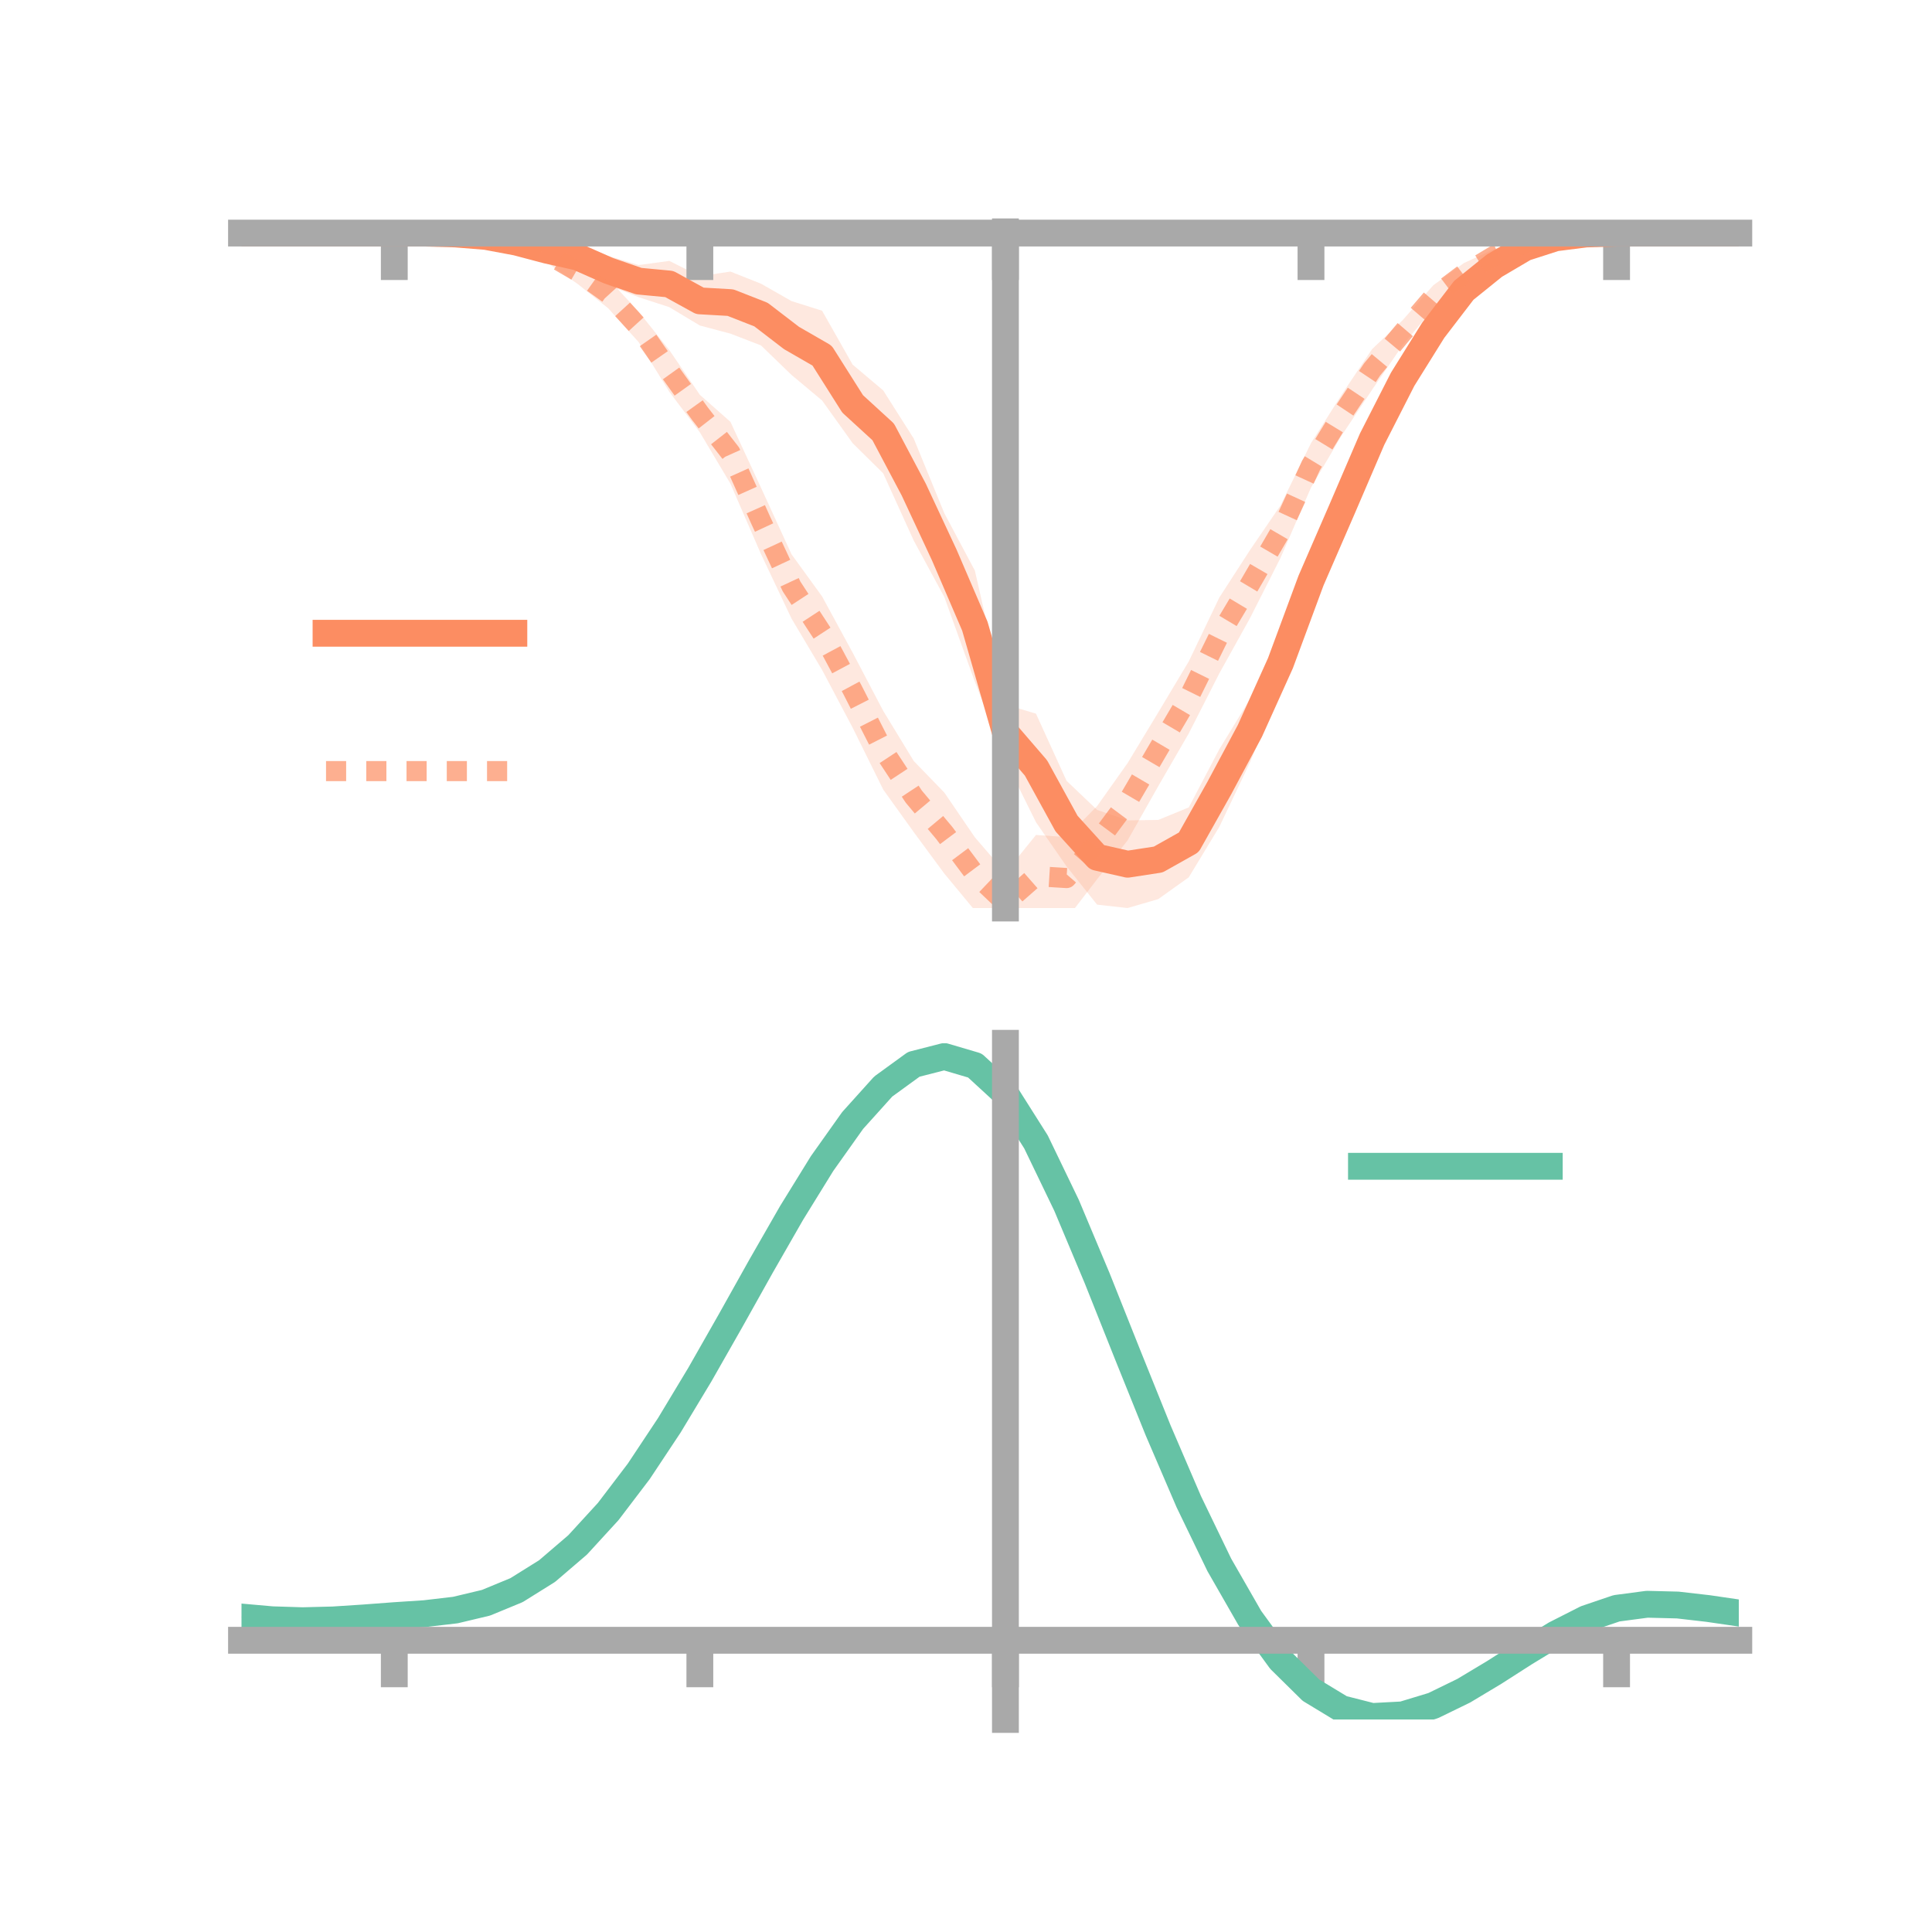 <?xml version="1.0" encoding="utf-8" standalone="no"?>
<!DOCTYPE svg PUBLIC "-//W3C//DTD SVG 1.1//EN"
  "http://www.w3.org/Graphics/SVG/1.1/DTD/svg11.dtd">
<!-- Created with matplotlib (https://matplotlib.org/) -->
<svg height="144pt" version="1.1" viewBox="0 0 144 144" width="144pt" xmlns="http://www.w3.org/2000/svg" xmlns:xlink="http://www.w3.org/1999/xlink">
 <defs>
  <style type="text/css">*{stroke-linecap:butt;stroke-linejoin:round;}</style>
 </defs>
 <g id="figure_1">
  <g id="patch_1">
   <path d="M 0 144 
L 144 144 
L 144 0 
L 0 0 
z
" style="fill:none;"/>
  </g>
  <g id="axes_1">
   <g id="patch_2">
    <path d="M 18 67.68 
L 129.6 67.68 
L 129.6 17.28 
L 18 17.28 
z
" style="fill:none;"/>
   </g>
   <g id="PolyCollection_1">
    <path clip-path="url(#p7ebdfed152)" d="M 18 17.372 
L 18 17.372 
L 20.278 17.372 
L 22.555 17.372 
L 24.833 17.372 
L 27.11 17.372 
L 29.388 17.372 
L 31.665 17.333 
L 33.943 17.28 
L 36.22 17.385 
L 38.498 17.559 
L 40.776 17.988 
L 43.053 18.177 
L 45.331 19.073 
L 47.608 19.756 
L 49.886 19.445 
L 52.163 20.586 
L 54.441 20.241 
L 56.718 21.144 
L 58.996 22.441 
L 61.273 23.159 
L 63.551 27.177 
L 65.829 29.099 
L 68.106 32.688 
L 70.384 38.251 
L 72.661 42.53 
L 74.939 52.509 
L 77.216 53.193 
L 79.494 58.197 
L 81.771 60.365 
L 84.049 61.146 
L 86.327 61.113 
L 88.604 60.179 
L 90.882 55.842 
L 93.159 52.114 
L 95.437 47.414 
L 97.714 41.205 
L 99.992 36.22 
L 102.269 31.41 
L 104.547 27.156 
L 106.824 23.713 
L 109.102 20.923 
L 111.38 19.24 
L 113.657 18.204 
L 115.935 17.563 
L 118.212 17.38 
L 120.49 17.372 
L 122.767 17.372 
L 125.045 17.372 
L 127.322 17.372 
L 129.6 17.372 
L 129.6 17.372 
L 129.6 17.372 
L 127.322 17.372 
L 125.045 17.372 
L 122.767 17.372 
L 120.49 17.373 
L 118.212 17.499 
L 115.935 17.894 
L 113.657 18.721 
L 111.38 20.367 
L 109.102 22.362 
L 106.824 25.515 
L 104.547 29.376 
L 102.269 34.054 
L 99.992 39.844 
L 97.714 45.347 
L 95.437 51.441 
L 93.159 56.84 
L 90.882 61.626 
L 88.604 65.389 
L 86.327 67.015 
L 84.049 67.68 
L 81.771 67.427 
L 79.494 64.575 
L 77.216 61.283 
L 74.939 56.681 
L 72.661 50.817 
L 70.384 44.497 
L 68.106 40.295 
L 65.829 35.281 
L 63.551 33.031 
L 61.273 29.85 
L 58.996 27.946 
L 56.718 25.746 
L 54.441 24.866 
L 52.163 24.263 
L 49.886 22.893 
L 47.608 22.152 
L 45.331 21.257 
L 43.053 20.139 
L 40.776 19.314 
L 38.498 18.539 
L 36.22 17.86 
L 33.943 17.596 
L 31.665 17.418 
L 29.388 17.372 
L 27.11 17.372 
L 24.833 17.372 
L 22.555 17.372 
L 20.278 17.372 
L 18 17.372 
z
" style="fill:#fc8d62;fill-opacity:0.2;"/>
   </g>
   <g id="PolyCollection_2">
    <path clip-path="url(#p7ebdfed152)" d="M 18 17.372 
L 18 17.372 
L 20.278 17.372 
L 22.555 17.372 
L 24.833 17.372 
L 27.11 17.372 
L 29.388 17.372 
L 31.665 17.316 
L 33.943 17.256 
L 36.22 17.359 
L 38.498 17.716 
L 40.776 18.256 
L 43.053 19.334 
L 45.331 20.776 
L 47.608 23.24 
L 49.886 26.092 
L 52.163 29.428 
L 54.441 31.439 
L 56.718 36.346 
L 58.996 41.313 
L 61.273 44.454 
L 63.551 48.645 
L 65.829 52.983 
L 68.106 56.722 
L 70.384 59.072 
L 72.661 62.409 
L 74.939 65.048 
L 77.216 62.233 
L 79.494 62.393 
L 81.771 60.081 
L 84.049 56.869 
L 86.327 53.102 
L 88.604 49.297 
L 90.882 44.537 
L 93.159 41.012 
L 95.437 37.677 
L 97.714 33.03 
L 99.992 29.425 
L 102.269 26.02 
L 104.547 23.862 
L 106.824 21.266 
L 109.102 19.612 
L 111.38 18.556 
L 113.657 17.854 
L 115.935 17.493 
L 118.212 17.352 
L 120.49 17.371 
L 122.767 17.372 
L 125.045 17.372 
L 127.322 17.372 
L 129.6 17.372 
L 129.6 17.372 
L 129.6 17.372 
L 127.322 17.372 
L 125.045 17.372 
L 122.767 17.372 
L 120.49 17.375 
L 118.212 17.492 
L 115.935 17.798 
L 113.657 18.434 
L 111.38 19.551 
L 109.102 21.241 
L 106.824 23.01 
L 104.547 25.726 
L 102.269 29.047 
L 99.992 32.467 
L 97.714 36.342 
L 95.437 41.591 
L 93.159 46.089 
L 90.882 50.188 
L 88.604 54.665 
L 86.327 58.601 
L 84.049 62.63 
L 81.771 65.533 
L 79.494 68.495 
L 77.216 68.371 
L 74.939 69.554 
L 72.661 67.863 
L 70.384 65.112 
L 68.106 62.022 
L 65.829 58.847 
L 63.551 54.237 
L 61.273 49.932 
L 58.996 46.104 
L 56.718 41.293 
L 54.441 36.046 
L 52.163 32.224 
L 49.886 29.201 
L 47.608 25.509 
L 45.331 22.977 
L 43.053 21.164 
L 40.776 19.576 
L 38.498 18.559 
L 36.22 17.998 
L 33.943 17.582 
L 31.665 17.423 
L 29.388 17.372 
L 27.11 17.372 
L 24.833 17.372 
L 22.555 17.372 
L 20.278 17.372 
L 18 17.372 
z
" style="fill:#fc8d62;fill-opacity:0.2;"/>
   </g>
   <g id="matplotlib.axis_1">
    <g id="xtick_1">
     <g id="line2d_1">
      <defs>
       <path d="M 0 0 
L 0 3.5 
" id="m5d066c6481" style="stroke:#a9a9a9;stroke-width:2;"/>
      </defs>
      <g>
       <use style="fill:#a9a9a9;stroke:#a9a9a9;stroke-width:2;" x="29.388" xlink:href="#m5d066c6481" y="17.372"/>
      </g>
     </g>
    </g>
    <g id="xtick_2">
     <g id="line2d_2">
      <g>
       <use style="fill:#a9a9a9;stroke:#a9a9a9;stroke-width:2;" x="52.163" xlink:href="#m5d066c6481" y="17.372"/>
      </g>
     </g>
    </g>
    <g id="xtick_3">
     <g id="line2d_3">
      <g>
       <use style="fill:#a9a9a9;stroke:#a9a9a9;stroke-width:2;" x="74.939" xlink:href="#m5d066c6481" y="17.372"/>
      </g>
     </g>
    </g>
    <g id="xtick_4">
     <g id="line2d_4">
      <g>
       <use style="fill:#a9a9a9;stroke:#a9a9a9;stroke-width:2;" x="97.714" xlink:href="#m5d066c6481" y="17.372"/>
      </g>
     </g>
    </g>
    <g id="xtick_5">
     <g id="line2d_5">
      <g>
       <use style="fill:#a9a9a9;stroke:#a9a9a9;stroke-width:2;" x="120.49" xlink:href="#m5d066c6481" y="17.372"/>
      </g>
     </g>
    </g>
   </g>
   <g id="matplotlib.axis_2"/>
   <g id="line2d_6">
    <path clip-path="url(#p7ebdfed152)" d="M 18 17.372 
L 20.278 17.372 
L 22.555 17.372 
L 24.833 17.372 
L 27.11 17.372 
L 29.388 17.372 
L 31.665 17.375 
L 33.943 17.438 
L 36.22 17.623 
L 38.498 18.049 
L 40.776 18.651 
L 43.053 19.158 
L 45.331 20.165 
L 47.608 20.954 
L 49.886 21.169 
L 52.163 22.425 
L 54.441 22.554 
L 56.718 23.445 
L 58.996 25.193 
L 61.273 26.505 
L 63.551 30.104 
L 65.829 32.19 
L 68.106 36.491 
L 70.384 41.374 
L 72.661 46.673 
L 74.939 54.595 
L 77.216 57.238 
L 79.494 61.386 
L 81.771 63.896 
L 84.049 64.413 
L 86.327 64.064 
L 88.604 62.784 
L 90.882 58.734 
L 93.159 54.477 
L 95.437 49.427 
L 97.714 43.276 
L 99.992 38.032 
L 102.269 32.732 
L 104.547 28.266 
L 106.824 24.614 
L 109.102 21.642 
L 111.38 19.804 
L 113.657 18.463 
L 115.935 17.729 
L 118.212 17.439 
L 120.49 17.373 
L 122.767 17.372 
L 125.045 17.372 
L 127.322 17.372 
L 129.6 17.372 
" style="fill:none;stroke:#fc8d62;stroke-linecap:square;stroke-width:2;"/>
   </g>
   <g id="line2d_7">
    <path clip-path="url(#p7ebdfed152)" d="M 18 17.372 
L 20.278 17.372 
L 22.555 17.372 
L 24.833 17.372 
L 27.11 17.372 
L 29.388 17.372 
L 31.665 17.37 
L 33.943 17.419 
L 36.22 17.678 
L 38.498 18.138 
L 40.776 18.916 
L 43.053 20.249 
L 45.331 21.877 
L 47.608 24.374 
L 49.886 27.646 
L 52.163 30.826 
L 54.441 33.743 
L 56.718 38.82 
L 58.996 43.708 
L 61.273 47.193 
L 63.551 51.441 
L 65.829 55.915 
L 68.106 59.372 
L 70.384 62.092 
L 72.661 65.136 
L 74.939 67.301 
L 77.216 65.302 
L 79.494 65.444 
L 81.771 62.807 
L 84.049 59.749 
L 86.327 55.851 
L 88.604 51.981 
L 90.882 47.362 
L 93.159 43.55 
L 95.437 39.634 
L 97.714 34.686 
L 99.992 30.946 
L 102.269 27.534 
L 104.547 24.794 
L 106.824 22.138 
L 109.102 20.427 
L 111.38 19.054 
L 113.657 18.144 
L 115.935 17.646 
L 118.212 17.422 
L 120.49 17.373 
L 122.767 17.372 
L 125.045 17.372 
L 127.322 17.372 
L 129.6 17.372 
" style="fill:none;stroke:#fc8d62;stroke-dasharray:1.5,1.5;stroke-dashoffset:0;stroke-opacity:0.7;stroke-width:1.5;"/>
   </g>
   <g id="patch_3">
    <path d="M 74.939 67.68 
L 74.939 17.28 
" style="fill:none;stroke:#a9a9a9;stroke-linecap:square;stroke-linejoin:miter;stroke-width:2;"/>
   </g>
   <g id="patch_4">
    <path d="M 129.6 67.68 
L 129.6 17.28 
" style="fill:none;"/>
   </g>
   <g id="patch_5">
    <path d="M 18 17.372 
L 129.6 17.372 
" style="fill:none;stroke:#a9a9a9;stroke-linecap:square;stroke-linejoin:miter;stroke-width:2;"/>
   </g>
   <g id="patch_6">
    <path d="M 18 17.28 
L 129.6 17.28 
" style="fill:none;"/>
   </g>
   <g id="legend_1">
    <g id="line2d_8">
     <path d="M 24.3 47.2 
L 38.3 47.2 
" style="fill:none;stroke:#fc8d62;stroke-linecap:square;stroke-width:2;"/>
    </g>
    <g id="line2d_9"/>
    <g id="text_1">
     <!--   -->
     <g transform="translate(43.9 49.65)scale(0.07 -0.07)">
      <defs>
       <path id="DejaVuSans-32"/>
      </defs>
      <use xlink:href="#DejaVuSans-32"/>
     </g>
    </g>
    <g id="line2d_10">
     <path d="M 24.3 57.474 
L 38.3 57.474 
" style="fill:none;stroke:#fc8d62;stroke-dasharray:1.5,1.5;stroke-dashoffset:0;stroke-opacity:0.7;stroke-width:1.5;"/>
    </g>
    <g id="line2d_11"/>
    <g id="text_2">
     <!--   -->
     <g transform="translate(43.9 59.924)scale(0.07 -0.07)">
      <use xlink:href="#DejaVuSans-32"/>
     </g>
    </g>
   </g>
  </g>
  <g id="axes_2">
   <g id="patch_7">
    <path d="M 18 128.16 
L 129.6 128.16 
L 129.6 77.76 
L 18 77.76 
z
" style="fill:none;"/>
   </g>
   <g id="PolyCollection_3">
    <path clip-path="url(#p697ee3bebf)" d="M 18 120.566 
L 18 120.485 
L 20.278 120.696 
L 22.555 120.767 
L 24.833 120.702 
L 27.11 120.545 
L 29.388 120.367 
L 31.665 120.211 
L 33.943 119.939 
L 36.22 119.39 
L 38.498 118.438 
L 40.776 116.991 
L 43.053 115.001 
L 45.331 112.457 
L 47.608 109.392 
L 49.886 105.873 
L 52.163 101.999 
L 54.441 97.901 
L 56.718 93.733 
L 58.996 89.669 
L 61.273 85.899 
L 63.551 82.622 
L 65.829 80.04 
L 68.106 78.354 
L 70.384 77.76 
L 72.661 78.444 
L 74.939 80.574 
L 77.216 84.228 
L 79.494 89.028 
L 81.771 94.535 
L 84.049 100.341 
L 86.327 106.088 
L 88.604 111.476 
L 90.882 116.27 
L 93.159 120.303 
L 95.437 123.472 
L 97.714 125.74 
L 99.992 127.13 
L 102.269 127.714 
L 104.547 127.6 
L 106.824 126.922 
L 109.102 125.833 
L 111.38 124.491 
L 113.657 123.059 
L 115.935 121.696 
L 118.212 120.556 
L 120.49 119.787 
L 122.767 119.49 
L 125.045 119.553 
L 127.322 119.824 
L 129.6 120.17 
L 129.6 120.277 
L 129.6 120.277 
L 127.322 119.957 
L 125.045 119.705 
L 122.767 119.654 
L 120.49 119.959 
L 118.212 120.739 
L 115.935 121.91 
L 113.657 123.32 
L 111.38 124.806 
L 109.102 126.198 
L 106.824 127.327 
L 104.547 128.031 
L 102.269 128.16 
L 99.992 127.587 
L 97.714 126.218 
L 95.437 123.998 
L 93.159 120.917 
L 90.882 117.011 
L 88.604 112.375 
L 86.327 107.166 
L 84.049 101.606 
L 81.771 95.983 
L 79.494 90.646 
L 77.216 85.992 
L 74.939 82.449 
L 72.661 80.39 
L 70.384 79.731 
L 68.106 80.306 
L 65.829 81.929 
L 63.551 84.409 
L 61.273 87.549 
L 58.996 91.154 
L 56.718 95.034 
L 54.441 99.008 
L 52.163 102.91 
L 49.886 106.596 
L 47.608 109.946 
L 45.331 112.866 
L 43.053 115.295 
L 40.776 117.206 
L 38.498 118.604 
L 36.22 119.532 
L 33.943 120.068 
L 31.665 120.331 
L 29.388 120.476 
L 27.11 120.639 
L 24.833 120.778 
L 22.555 120.828 
L 20.278 120.759 
L 18 120.566 
z
" style="fill:#66c2a5;fill-opacity:0.2;"/>
   </g>
   <g id="matplotlib.axis_3">
    <g id="xtick_6">
     <g id="line2d_12">
      <g>
       <use style="fill:#a9a9a9;stroke:#a9a9a9;stroke-width:2;" x="29.388" xlink:href="#m5d066c6481" y="122.257"/>
      </g>
     </g>
    </g>
    <g id="xtick_7">
     <g id="line2d_13">
      <g>
       <use style="fill:#a9a9a9;stroke:#a9a9a9;stroke-width:2;" x="52.163" xlink:href="#m5d066c6481" y="122.257"/>
      </g>
     </g>
    </g>
    <g id="xtick_8">
     <g id="line2d_14">
      <g>
       <use style="fill:#a9a9a9;stroke:#a9a9a9;stroke-width:2;" x="74.939" xlink:href="#m5d066c6481" y="122.257"/>
      </g>
     </g>
    </g>
    <g id="xtick_9">
     <g id="line2d_15">
      <g>
       <use style="fill:#a9a9a9;stroke:#a9a9a9;stroke-width:2;" x="97.714" xlink:href="#m5d066c6481" y="122.257"/>
      </g>
     </g>
    </g>
    <g id="xtick_10">
     <g id="line2d_16">
      <g>
       <use style="fill:#a9a9a9;stroke:#a9a9a9;stroke-width:2;" x="120.49" xlink:href="#m5d066c6481" y="122.257"/>
      </g>
     </g>
    </g>
   </g>
   <g id="matplotlib.axis_4"/>
   <g id="line2d_17">
    <path clip-path="url(#p697ee3bebf)" d="M 18 120.525 
L 20.278 120.727 
L 22.555 120.798 
L 24.833 120.74 
L 27.11 120.592 
L 29.388 120.421 
L 31.665 120.271 
L 33.943 120.004 
L 36.22 119.461 
L 38.498 118.521 
L 40.776 117.099 
L 43.053 115.148 
L 45.331 112.662 
L 47.608 109.669 
L 49.886 106.235 
L 52.163 102.455 
L 54.441 98.454 
L 56.718 94.384 
L 58.996 90.412 
L 61.273 86.724 
L 63.551 83.515 
L 65.829 80.985 
L 68.106 79.33 
L 70.384 78.746 
L 72.661 79.417 
L 74.939 81.511 
L 77.216 85.11 
L 79.494 89.837 
L 81.771 95.259 
L 84.049 100.974 
L 86.327 106.627 
L 88.604 111.925 
L 90.882 116.641 
L 93.159 120.61 
L 95.437 123.735 
L 97.714 125.979 
L 99.992 127.359 
L 102.269 127.937 
L 104.547 127.816 
L 106.824 127.125 
L 109.102 126.015 
L 111.38 124.648 
L 113.657 123.19 
L 115.935 121.803 
L 118.212 120.647 
L 120.49 119.873 
L 122.767 119.572 
L 125.045 119.629 
L 127.322 119.891 
L 129.6 120.224 
" style="fill:none;stroke:#66c2a5;stroke-linecap:square;stroke-width:2;"/>
   </g>
   <g id="patch_8">
    <path d="M 74.939 128.16 
L 74.939 77.76 
" style="fill:none;stroke:#a9a9a9;stroke-linecap:square;stroke-linejoin:miter;stroke-width:2;"/>
   </g>
   <g id="patch_9">
    <path d="M 129.6 128.16 
L 129.6 77.76 
" style="fill:none;"/>
   </g>
   <g id="patch_10">
    <path d="M 18 122.257 
L 129.6 122.257 
" style="fill:none;stroke:#a9a9a9;stroke-linecap:square;stroke-linejoin:miter;stroke-width:2;"/>
   </g>
   <g id="patch_11">
    <path d="M 18 77.76 
L 129.6 77.76 
" style="fill:none;"/>
   </g>
   <g id="legend_2">
    <g id="line2d_18">
     <path d="M 101.475 86.929 
L 115.475 86.929 
" style="fill:none;stroke:#66c2a5;stroke-linecap:square;stroke-width:2;"/>
    </g>
    <g id="line2d_19"/>
    <g id="text_3">
     <!--   -->
     <g transform="translate(121.075 89.379)scale(0.07 -0.07)">
      <use xlink:href="#DejaVuSans-32"/>
     </g>
    </g>
   </g>
  </g>
 </g>
 <defs>
  <clipPath id="p7ebdfed152">
   <rect height="50.4" width="111.6" x="18" y="17.28"/>
  </clipPath>
  <clipPath id="p697ee3bebf">
   <rect height="50.4" width="111.6" x="18" y="77.76"/>
  </clipPath>
 </defs>
</svg>
